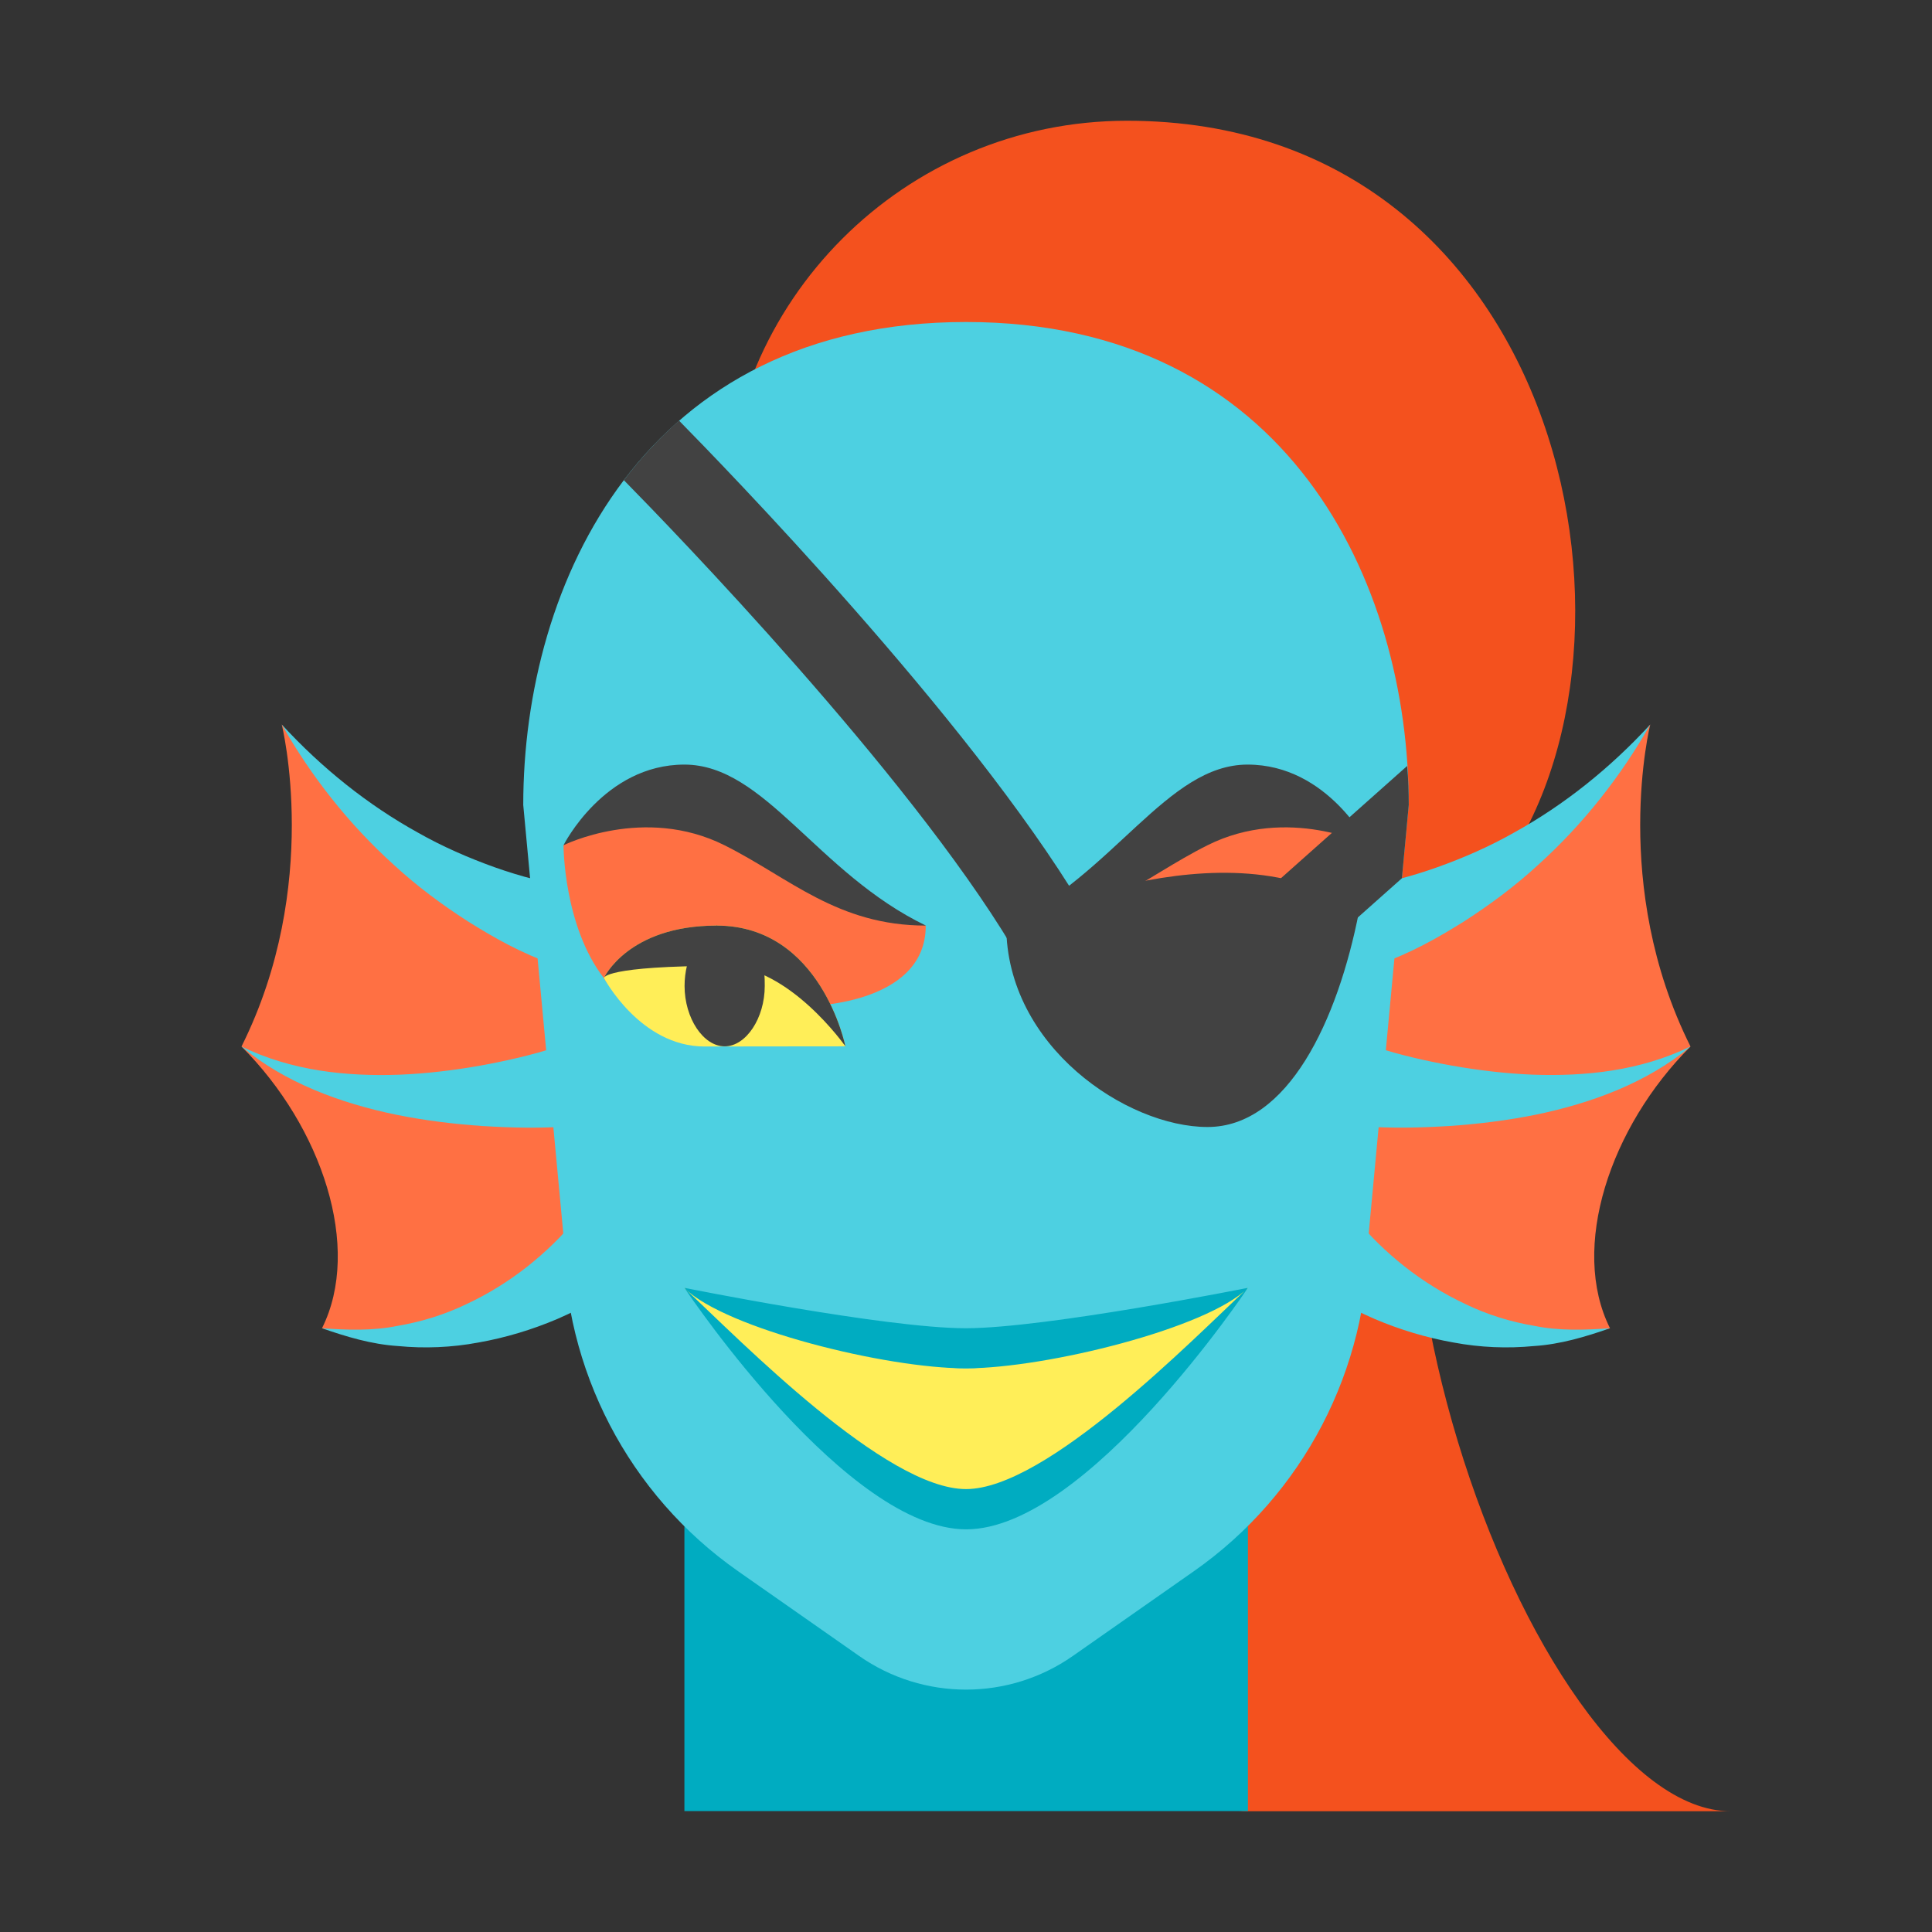 <svg xmlns="http://www.w3.org/2000/svg"  viewBox="0 0 48 48" width="1600px" height="1600px"><rect x="0" y="0" width="48" height="48" fill="#333333" stroke="none"/><path fill="#f4511e" d="M37,22c-5.081,6.167,1,23,6,23H31c-5.523,0-13-26.477-13-32S22.477,3,28,3C39,3,41.531,16.5,37,22z"/><path fill="#ff7043" d="M41,18c0,0-1,4,1,8c-2,2-3,5-2,7c0,0-3.341,0.929-7.5-2.5l1.813-7.5C34.313,23,38,22,41,18z"/><path fill="#4dd0e1" d="M33.786,22.023c0.568-0.058,1.288-0.25,1.924-0.477c0.652-0.233,1.299-0.515,1.914-0.865	C38.863,19.996,40.004,19.083,41,18c-0.725,1.277-1.659,2.472-2.791,3.493c-0.562,0.517-1.179,0.977-1.833,1.398	c-0.673,0.42-1.313,0.784-2.162,1.086L33.786,22.023z"/><path fill="#4dd0e1" d="M34.196,26.019c0.57,0.189,1.245,0.343,1.887,0.458c0.651,0.114,1.312,0.194,1.978,0.222	c1.326,0.049,2.688-0.092,3.94-0.7c-1.068,0.894-2.455,1.41-3.855,1.697c-0.703,0.142-1.418,0.23-2.138,0.279	c-0.729,0.044-1.424,0.062-2.204,0.005L34.196,26.019z"/><path fill="#4dd0e1" d="M33.707,30.293c0.287,0.383,0.747,0.824,1.194,1.176c0.46,0.362,0.965,0.675,1.504,0.929	c0.538,0.261,1.119,0.443,1.724,0.544C38.736,33.066,39.362,33.046,40,33c-0.597,0.208-1.229,0.4-1.888,0.442	c-0.657,0.064-1.336,0.037-2.001-0.088c-0.667-0.118-1.327-0.316-1.961-0.586c-0.644-0.284-1.221-0.579-1.857-1.061L33.707,30.293z"/><path fill="#ff7043" d="M7,18c0,0,1,4-1,8c2,2,3,5,2,7c0,0,3.765,0.686,7.5-2.5L13.687,23C13.687,23,10,22,7,18z"/><path fill="#4dd0e1" d="M13.786,23.977c-0.849-0.302-1.489-0.665-2.162-1.086c-0.654-0.42-1.271-0.881-1.833-1.398	C8.659,20.472,7.725,19.277,7,18c0.996,1.083,2.137,1.996,3.376,2.682c0.615,0.35,1.262,0.631,1.914,0.865	c0.636,0.226,1.356,0.418,1.924,0.477L13.786,23.977z"/><path fill="#4dd0e1" d="M14.196,27.981c-0.78,0.057-1.475,0.039-2.204-0.005c-0.72-0.049-1.434-0.137-2.138-0.279	C8.455,27.41,7.068,26.894,6,26c1.252,0.608,2.614,0.749,3.94,0.7c0.665-0.028,1.326-0.108,1.978-0.222	c0.641-0.116,1.316-0.269,1.887-0.458L14.196,27.981z"/><path fill="#4dd0e1" d="M15.707,31.707c-0.636,0.481-1.213,0.776-1.857,1.061c-0.634,0.27-1.294,0.468-1.961,0.586	c-0.665,0.125-1.344,0.152-2.001,0.088C9.229,33.4,8.597,33.208,8,33c0.638,0.046,1.264,0.066,1.871-0.058	c0.605-0.102,1.185-0.284,1.724-0.544c0.54-0.253,1.044-0.567,1.504-0.929c0.446-0.352,0.907-0.794,1.194-1.176L15.707,31.707z"/><path fill="#00acc1" d="M24.004,36.996h-7v8h14v-8H24.004z"/><path fill="#4dd0e1" d="M24,8c-8,0-11,6.477-11,12l1,10.702c0,3.321,1.62,6.433,4.341,8.337l3.003,2.102	c1.595,1.116,3.717,1.116,5.312,0l3.002-2.102C32.379,37.135,34,34.022,34,30.701L35,20C35,14.477,32,8,24,8z"/><path fill="#ff7043" d="M14,21c0,0,0,2,1,3.296C16,26,20,25,20,25s3,0,3-2c-3-1-4-3-6-3S14,21,14,21z"/><path fill="#ffee58" d="M21.004,25.996c0,0-0.6-3-3.2-3c-2.2,0-2.8,1.3-2.8,1.3s0.9,1.704,2.5,1.704	C19.104,26,19.004,25.996,21.004,25.996z"/><path fill="#424242" d="M17.008,24.496c0,0.8,0.465,1.5,0.996,1.5s0.996-0.7,0.996-1.5c0-0.2,0-0.5-0.133-0.7	c-0.266-0.4-0.598-0.7-1.062-0.8l0,0C17.34,23.196,17.008,23.796,17.008,24.496z"/><path fill="#424242" d="M21.004,25.996c0,0-0.6-3-3.2-3c-2.2,0-2.8,1.3-2.8,1.3s0-0.3,3-0.3	C19.604,23.996,21.004,25.996,21.004,25.996z"/><path fill="#424242" d="M23.004,22.996c-2.7-1.3-4-4-6-4S14,21,14,21s2-1,4,0C19.61,21.805,20.804,22.996,23.004,22.996z"/><path fill="#ff7043" d="M34,21c0,0,0,2-1,3.296C32,26,28,25,28,25s-3,0-3-2c3-1,4-3,6-3S34,21,34,21z"/><path fill="#ffee58" d="M30.496,26c1.6,0,2.5-1.704,2.5-1.704s-0.6-1.3-2.8-1.3c-2.6,0-3.2,3-3.2,3	C28.996,25.996,28.896,26,30.496,26z"/><path fill="#424242" d="M30.195,22.996L30.195,22.996c-0.465,0.1-0.797,0.4-1.062,0.8C29,23.996,29,24.296,29,24.496	c0,0.8,0.465,1.5,0.996,1.5c0.531,0,0.996-0.7,0.996-1.5C30.992,23.796,30.66,23.196,30.195,22.996z"/><path fill="#424242" d="M29.996,23.996c3,0,3,0.3,3,0.3s-0.6-1.3-2.8-1.3c-2.6,0-3.2,3-3.2,3S28.396,23.996,29.996,23.996z"/><path fill="#424242" d="M30,21c2-1,4,0,4,0s-1.004-2.004-3.004-2.004s-3.3,2.7-6,4C27.196,22.996,28.39,21.805,30,21z"/><path fill="#ffee58" d="M24,34c-2.004,0.004-6.996-2.004-6.996-2.004s3.996,5.004,7,5.5c2.996-0.496,7-5.5,7-5.5	S25.996,33.996,24,34z"/><path fill="#00acc1" d="M17,32c0.006,0.005,0.013,0.012,0.019,0.018c-0.001-0.001-0.003-0.004-0.003-0.004 C17.011,32.009,17.004,32.004,17,32z"/><path fill="#00acc1" d="M24,33c-2.012,0-6.996-1.004-6.996-1.004s0.01,0.014,0.012,0.017 c1.022,0.996,4.993,1.987,6.99,1.983C26,33.992,30,33,31,32c-1.403,1.312-5,4.992-6.996,4.996 c-1.996,0.004-5.571-3.654-6.985-4.978c0.157,0.233,4.046,5.978,6.985,5.978c3,0,7-6,7-6S25.996,32.996,24,33z"/><path fill="#424242" d="M25,23c0,0,5.531-2.708,8.765-0.354C33.235,25.354,32,28,30,28S25,26,25,23z"/><path fill="#424242" d="M26.86,22.49l-1.72,1.02c-2.61-4.34-8.44-10.36-9.64-11.58c0.4-0.53,0.86-1.03,1.37-1.48	C17.94,11.54,24.04,17.8,26.86,22.49z"/><path fill="#424242" d="M35,20l-0.17,1.82l-2.17,1.93l-1.32-1.5l3.62-3.22C34.99,19.35,35,19.68,35,20z"/></svg>